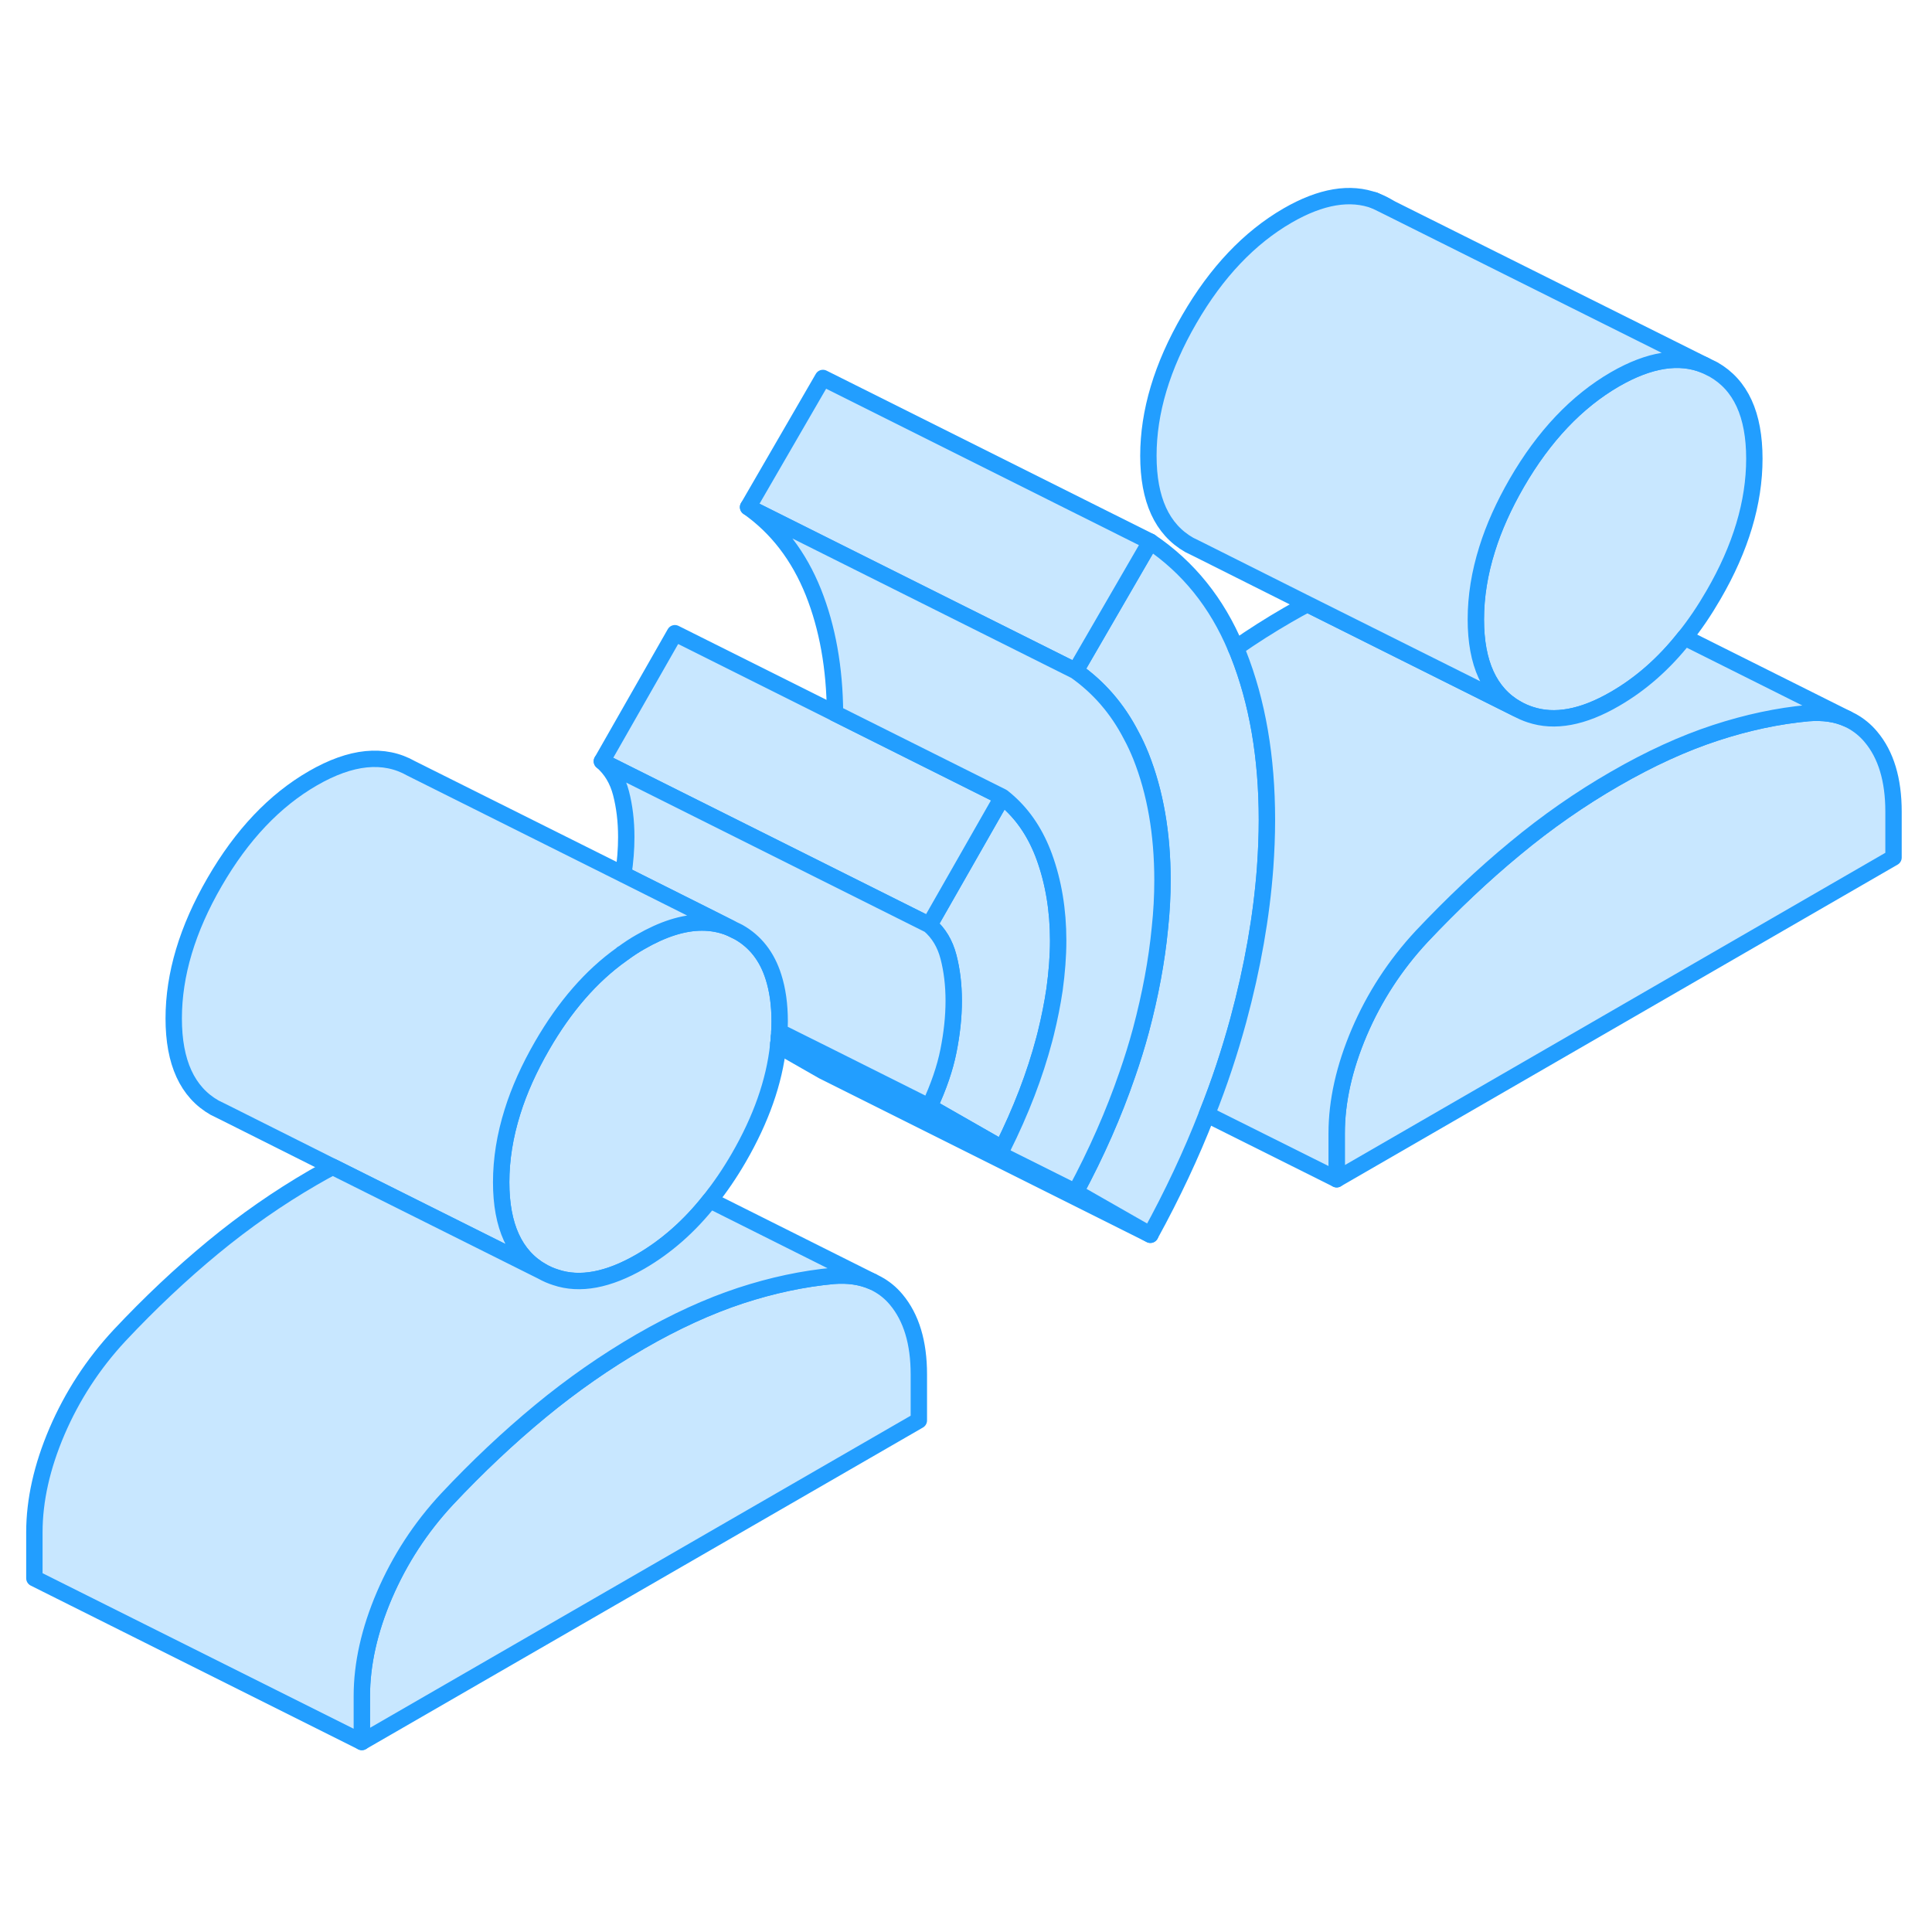 <svg width="48" height="48" viewBox="0 0 118 99" fill="#c8e7ff" xmlns="http://www.w3.org/2000/svg" stroke-width="1px" stroke-linecap="round" stroke-linejoin="round"><path d="M56.12 74.445V77.255L22.1 96.895V94.085C22.1 92.135 22.56 90.075 23.48 87.925C24.41 85.765 25.68 83.805 27.31 82.055C29.15 80.095 31.05 78.305 33 76.695C34.95 75.085 36.99 73.665 39.11 72.435C41.24 71.205 43.28 70.275 45.22 69.635C47.17 68.995 49.07 68.595 50.91 68.425C51.81 68.355 52.6 68.475 53.29 68.775L53.55 68.905C54 69.145 54.4 69.465 54.74 69.875C55.66 70.975 56.12 72.495 56.12 74.445Z" stroke="#229EFF" stroke-linejoin="round"/><path d="M47.62 52.885C47.62 53.095 47.61 53.305 47.6 53.515C47.6 53.615 47.59 53.725 47.58 53.825C47.58 53.965 47.56 54.095 47.54 54.235C47.55 54.275 47.54 54.315 47.53 54.355C47.29 56.575 46.48 58.865 45.12 61.215C44.57 62.165 43.98 63.025 43.36 63.805C42.1 65.405 40.68 66.645 39.11 67.555C37.15 68.685 35.42 69.015 33.94 68.515C33.65 68.425 33.38 68.305 33.11 68.155C31.44 67.205 30.61 65.385 30.61 62.705C30.61 61.305 30.84 59.865 31.3 58.405C31.71 57.085 32.32 55.735 33.11 54.365C34.49 51.975 36.11 50.105 37.97 48.785C37.99 48.755 38.01 48.745 38.04 48.735C38.39 48.475 38.74 48.245 39.11 48.035C40.48 47.245 41.73 46.845 42.87 46.845C43.48 46.845 44.05 46.955 44.59 47.175L45.12 47.435C46.14 48.015 46.85 48.925 47.24 50.165C47.49 50.945 47.62 51.845 47.62 52.885Z" stroke="#229EFF" stroke-linejoin="round"/><path d="M64.63 47.945C64.63 48.905 64.55 49.895 64.41 50.925C64.28 51.805 64.1 52.705 63.87 53.635C63.84 53.745 63.81 53.865 63.78 53.985C63.21 56.145 62.36 58.365 61.22 60.645L56.76 58.095C57.33 56.875 57.72 55.735 57.93 54.675C58.14 53.615 58.25 52.605 58.25 51.625C58.25 50.645 58.14 49.755 57.93 48.945C57.72 48.135 57.33 47.485 56.76 46.995L61.22 39.175C62.24 39.975 63.03 41.025 63.59 42.345C63.66 42.505 63.72 42.665 63.78 42.825C64.34 44.365 64.63 46.075 64.63 47.945Z" stroke="#229EFF" stroke-linejoin="round"/><path d="M115.65 40.075V42.875L81.64 62.525V59.715C81.64 57.765 82.1 55.705 83.02 53.545C83.94 51.395 85.21 49.435 86.84 47.685C88.69 45.725 90.58 43.935 92.53 42.325C94.48 40.705 96.52 39.285 98.64 38.065C100.77 36.835 102.81 35.905 104.76 35.265C106.71 34.625 108.6 34.225 110.44 34.055C111.35 33.985 112.14 34.095 112.83 34.405L113.09 34.535C113.53 34.775 113.93 35.095 114.27 35.505C115.19 36.595 115.65 38.125 115.65 40.075Z" stroke="#229EFF" stroke-linejoin="round"/><path d="M107.15 18.515C107.15 21.195 106.32 23.975 104.65 26.845C104.1 27.795 103.52 28.655 102.89 29.435C101.63 31.035 100.21 32.275 98.64 33.185C96.68 34.325 94.95 34.645 93.46 34.145C93.18 34.055 92.91 33.935 92.64 33.785C90.97 32.835 90.14 31.015 90.14 28.335C90.14 26.925 90.37 25.495 90.83 24.035C91.24 22.715 91.85 21.365 92.64 19.995C94.3 17.125 96.31 15.015 98.64 13.665C100.74 12.455 102.57 12.165 104.12 12.805L104.65 13.065C106.32 14.015 107.15 15.825 107.15 18.515Z" stroke="#229EFF" stroke-linejoin="round"/><path d="M84.65 3.065C84.44 2.945 84.22 2.845 84 2.765L84.83 3.175C84.77 3.135 84.71 3.105 84.65 3.065Z" stroke="#229EFF" stroke-linejoin="round"/><path d="M70.26 65.915L50.26 55.915L47.53 54.355C47.53 54.355 47.55 54.275 47.54 54.235L50.4 55.655L65.69 63.305L70.26 65.915Z" stroke="#229EFF" stroke-linejoin="round"/><path d="M77.38 40.575C77.38 41.535 77.34 42.505 77.27 43.495C77.05 46.455 76.51 49.565 75.63 52.815C75.11 54.724 74.48 56.645 73.71 58.565C72.76 61.005 71.61 63.455 70.26 65.915L65.69 63.304C66.98 60.904 68.03 58.514 68.85 56.124C69.16 55.234 69.44 54.334 69.68 53.444C70.26 51.264 70.65 49.184 70.84 47.205C70.95 46.194 71 45.215 71 44.264C71 41.414 70.56 38.885 69.68 36.675C69.5 36.234 69.31 35.815 69.09 35.414C68.25 33.785 67.11 32.474 65.69 31.474L70.26 23.584C72.57 25.145 74.32 27.305 75.48 30.075C75.54 30.195 75.58 30.305 75.63 30.424C76.8 33.374 77.38 36.755 77.38 40.575Z" stroke="#229EFF" stroke-linejoin="round"/><path d="M112.83 34.404C112.14 34.094 111.35 33.984 110.44 34.054C108.6 34.224 106.71 34.624 104.76 35.264C102.81 35.904 100.77 36.834 98.64 38.065C96.52 39.285 94.48 40.705 92.53 42.325C90.58 43.934 88.69 45.724 86.84 47.684C85.21 49.434 83.94 51.395 83.02 53.544C82.1 55.705 81.64 57.764 81.64 59.715V62.525L73.71 58.565C74.48 56.645 75.11 54.724 75.63 52.815C76.51 49.565 77.05 46.455 77.27 43.495C77.34 42.505 77.38 41.535 77.38 40.575C77.38 36.755 76.8 33.374 75.63 30.424C75.58 30.305 75.54 30.195 75.48 30.075C76.51 29.355 77.57 28.684 78.64 28.064C79.05 27.825 79.45 27.605 79.85 27.395L92.64 33.785C92.91 33.934 93.18 34.054 93.46 34.145C94.95 34.645 96.68 34.325 98.64 33.184C100.21 32.275 101.63 31.035 102.89 29.434L112.83 34.404Z" stroke="#229EFF" stroke-linejoin="round"/><path d="M104.12 12.805C102.57 12.165 100.74 12.455 98.64 13.665C96.31 15.015 94.3 17.125 92.64 19.995C91.85 21.365 91.24 22.715 90.83 24.035C90.37 25.495 90.14 26.925 90.14 28.335C90.14 31.015 90.97 32.835 92.64 33.785L79.85 27.395L73.17 24.045L72.64 23.785C70.97 22.835 70.14 21.015 70.14 18.335C70.14 15.655 70.97 12.875 72.64 9.995C74.3 7.125 76.31 5.015 78.64 3.665C80.68 2.485 82.48 2.185 84 2.765L84.83 3.175L104.12 12.805Z" stroke="#229EFF" stroke-linejoin="round"/><path d="M84 2.765L83.92 2.725" stroke="#229EFF" stroke-linejoin="round"/><path d="M70.26 23.585L65.69 31.475L57.21 27.235L45.69 21.475L50.26 13.585L70.26 23.585Z" stroke="#229EFF" stroke-linejoin="round"/><path d="M61.22 39.175L56.76 46.995L54.68 45.955L44.42 40.825L36.76 36.995L41.22 29.175L51 34.065L56.86 36.995L61.22 39.175Z" stroke="#229EFF" stroke-linejoin="round"/><path d="M71 44.265C71 45.215 70.95 46.195 70.84 47.205C70.65 49.185 70.26 51.265 69.68 53.445C69.44 54.335 69.16 55.235 68.85 56.125C68.03 58.515 66.98 60.905 65.69 63.305L50.4 55.655L47.54 54.235C47.56 54.095 47.58 53.965 47.58 53.825L50.57 55.325L61.22 60.645C62.36 58.365 63.21 56.145 63.78 53.985C63.81 53.865 63.84 53.745 63.87 53.635C64.1 52.705 64.28 51.805 64.41 50.925C64.55 49.895 64.63 48.905 64.63 47.945C64.63 46.075 64.34 44.365 63.78 42.825C63.72 42.665 63.66 42.505 63.59 42.345C63.03 41.025 62.24 39.975 61.22 39.175L56.86 36.995L51 34.065C50.98 31.295 50.54 28.835 49.68 26.675C48.79 24.455 47.46 22.725 45.69 21.475L57.21 27.235L65.69 31.475C67.11 32.475 68.25 33.785 69.09 35.415C69.31 35.815 69.5 36.235 69.68 36.675C70.56 38.885 71 41.415 71 44.265Z" stroke="#229EFF" stroke-linejoin="round"/><path d="M61.22 60.645L50.57 55.325L47.58 53.825C47.59 53.725 47.6 53.615 47.6 53.515L50.71 55.065L56.76 58.095L61.22 60.645Z" stroke="#229EFF" stroke-linejoin="round"/><path d="M58.25 51.625C58.25 52.605 58.14 53.615 57.93 54.675C57.72 55.735 57.33 56.875 56.76 58.095L50.71 55.065L47.6 53.515C47.61 53.305 47.62 53.095 47.62 52.885C47.62 51.845 47.49 50.945 47.24 50.165C46.85 48.925 46.14 48.015 45.12 47.435L44.59 47.175L43.04 46.395L38.07 43.905C38.19 43.125 38.25 42.365 38.25 41.625C38.25 40.645 38.14 39.755 37.93 38.945C37.72 38.135 37.33 37.485 36.76 36.995L44.42 40.825L54.68 45.955L56.76 46.995C57.33 47.485 57.72 48.135 57.93 48.945C58.14 49.755 58.25 50.645 58.25 51.625Z" stroke="#229EFF" stroke-linejoin="round"/><path d="M44.59 47.175C44.05 46.955 43.48 46.845 42.87 46.845C41.73 46.845 40.48 47.245 39.11 48.035C38.74 48.245 38.39 48.475 38.04 48.735C38.01 48.735 37.99 48.755 37.97 48.785C36.11 50.105 34.49 51.975 33.11 54.365C32.32 55.735 31.71 57.085 31.3 58.405C30.84 59.865 30.61 61.305 30.61 62.705C30.61 65.385 31.44 67.205 33.11 68.155L20.32 61.765L13.64 58.415L13.11 58.155C11.44 57.205 10.61 55.385 10.61 52.705C10.61 50.025 11.44 47.245 13.11 44.365C14.77 41.495 16.77 39.385 19.11 38.035C21.45 36.685 23.45 36.485 25.12 37.435L38.07 43.905L43.04 46.395L44.59 47.175Z" stroke="#229EFF" stroke-linejoin="round"/><path d="M53.29 68.775C52.6 68.475 51.81 68.355 50.91 68.425C49.07 68.595 47.17 68.995 45.22 69.635C43.28 70.275 41.24 71.205 39.11 72.435C36.99 73.665 34.95 75.085 33 76.695C31.05 78.305 29.15 80.095 27.31 82.055C25.68 83.805 24.41 85.765 23.48 87.925C22.56 90.075 22.1 92.135 22.1 94.085V96.895L2.1 86.895V84.085C2.1 82.135 2.56 80.075 3.48 77.925C4.41 75.765 5.68 73.805 7.31 72.055C9.15 70.095 11.05 68.305 13 66.695C14.95 65.085 16.99 63.665 19.11 62.435C19.52 62.195 19.92 61.975 20.32 61.765L33.11 68.155C33.38 68.305 33.65 68.425 33.94 68.515C35.42 69.015 37.15 68.685 39.11 67.555C40.68 66.645 42.1 65.405 43.36 63.805L53.29 68.775Z" stroke="#229EFF" stroke-linejoin="round"/></svg>